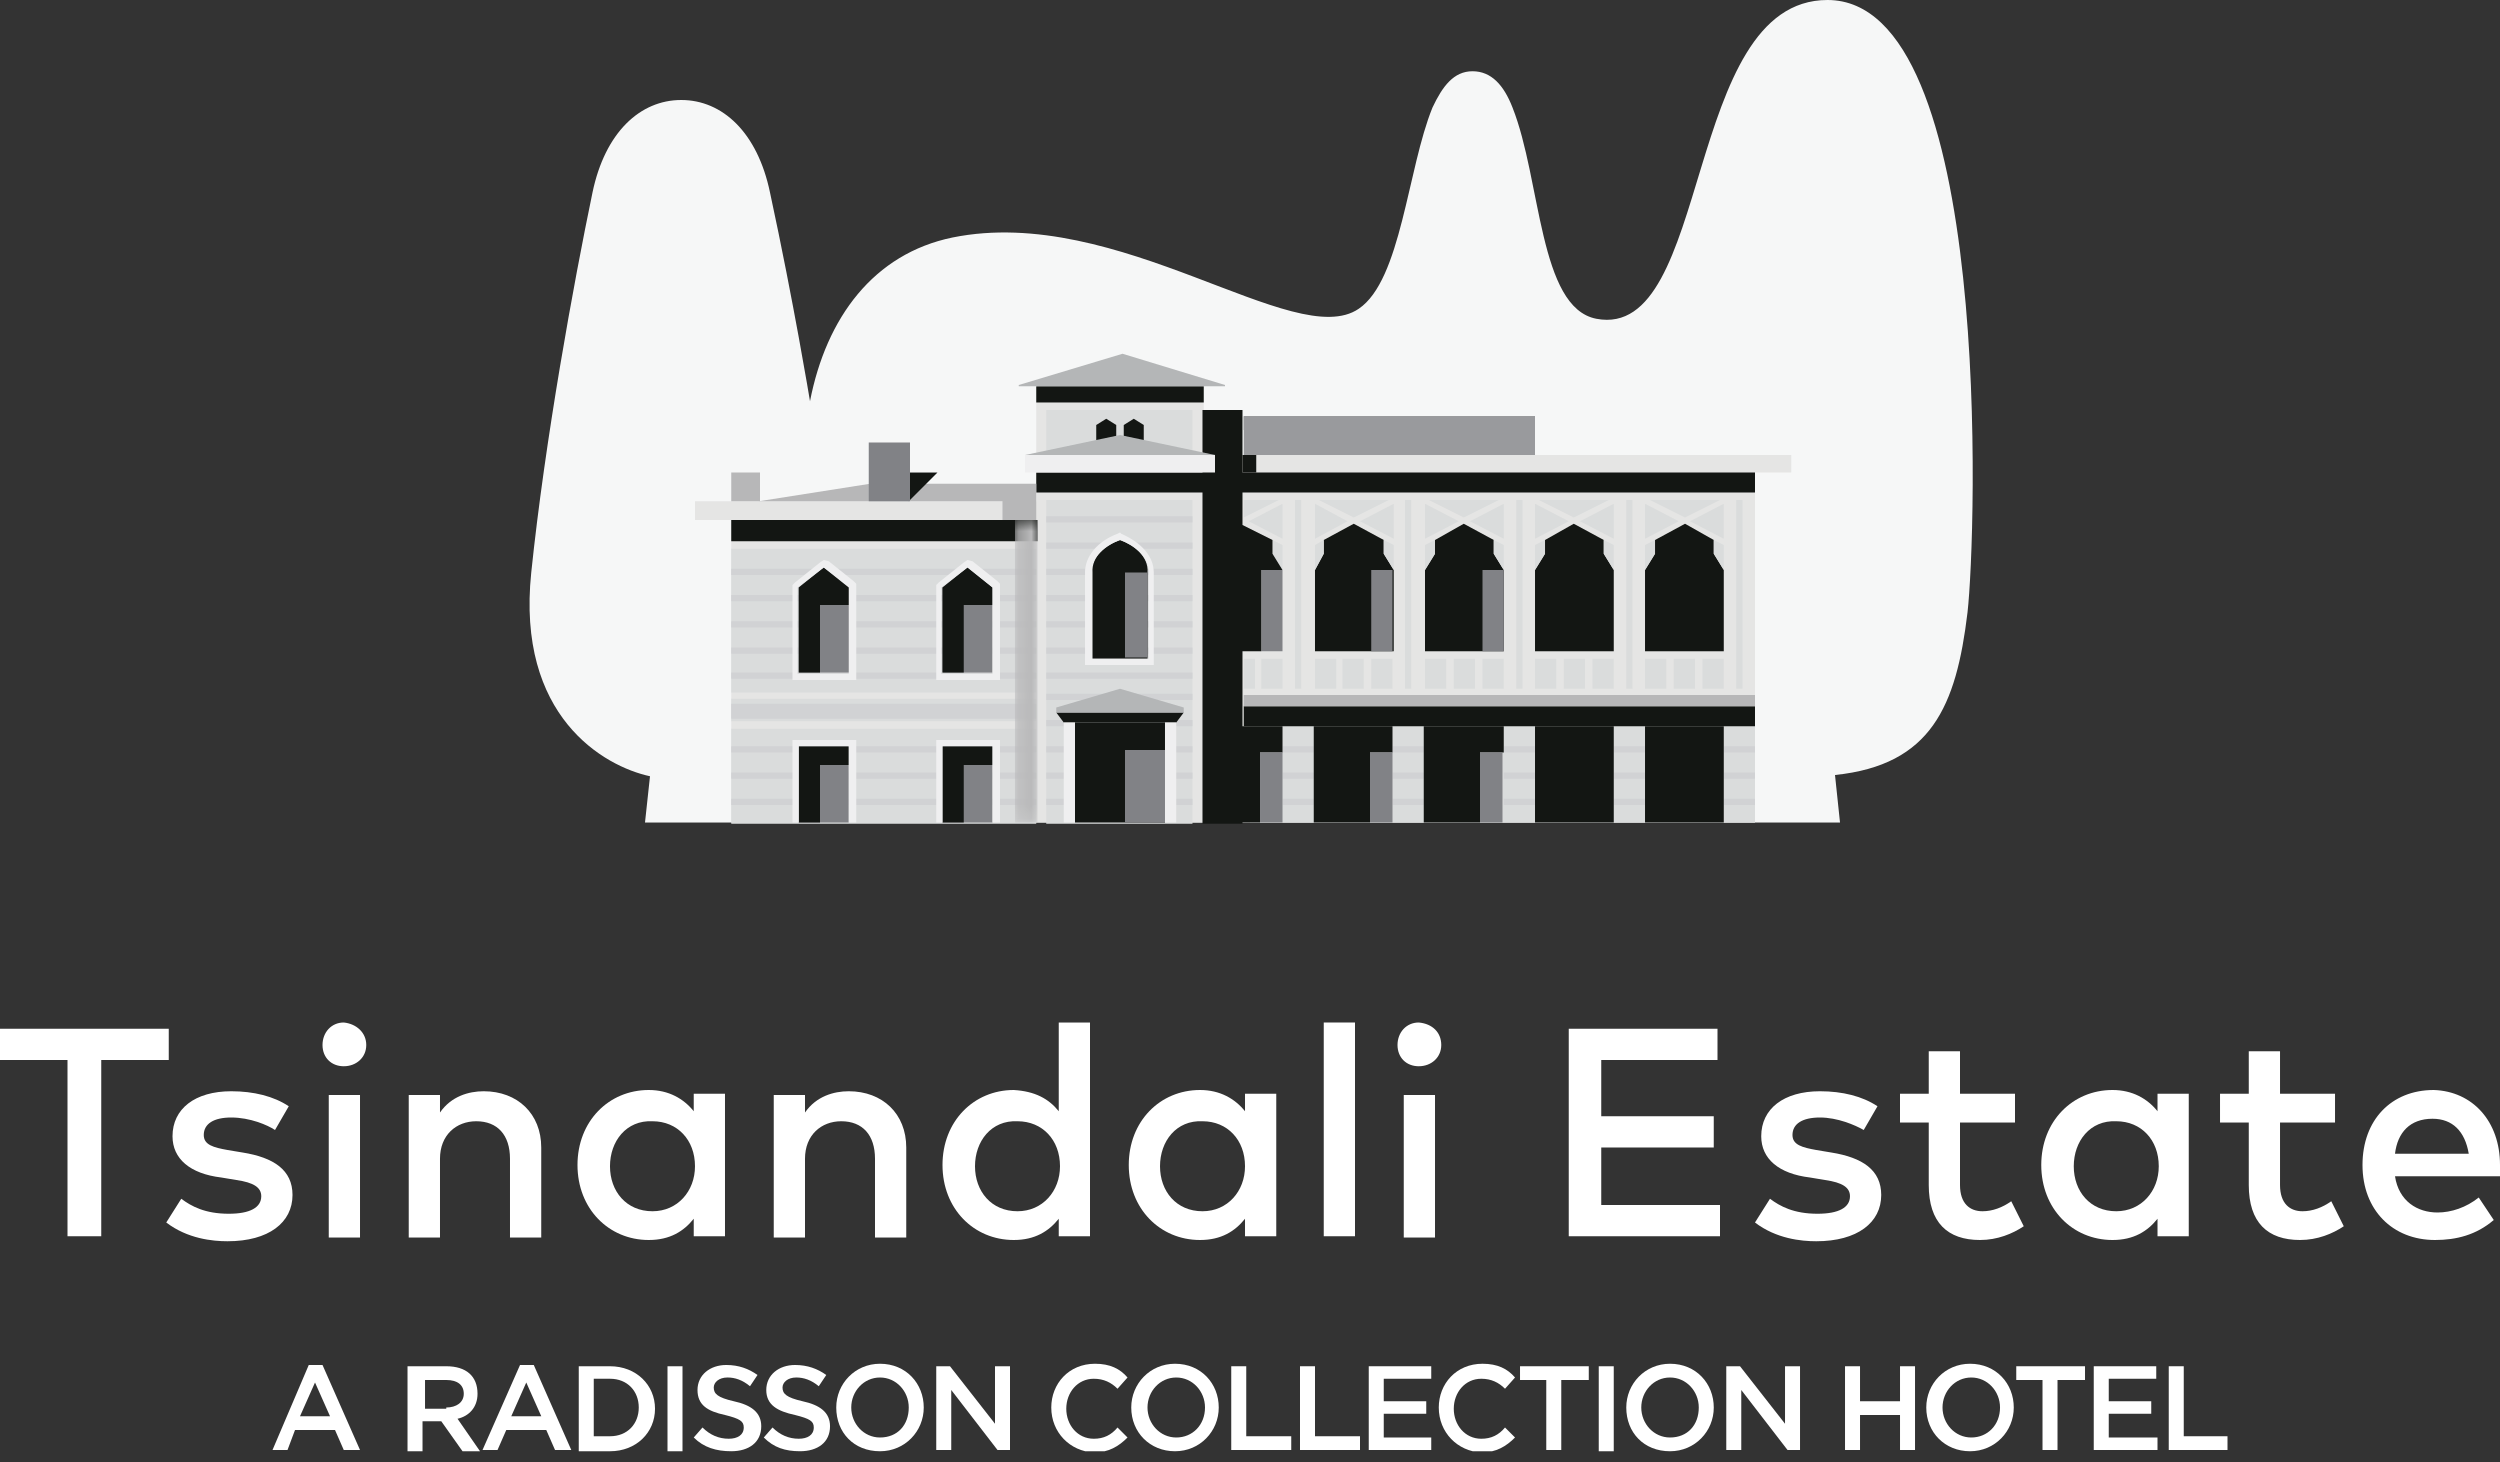 <svg width="200" height="117" viewBox="0 0 200 117" fill="none" xmlns="http://www.w3.org/2000/svg">
<rect x="0" y="0" width="200" height="117" fill="#333333" stroke="none"/>
<g clip-path="url(#clip0_1576_6744)">
<path d="M140.4 65.8H147.2L146.8 62C154.5 61.2 156.5 56.5 157.4 49C158.1 42.9 159.5 0 146.2 0C134.6 0 137 27.3 127.7 25.5C123.1 24.6 123.3 14.4 121 8.6C120.3 6.8 119.3 5.7 117.8 5.7C116.3 5.7 115.4 6.9 114.6 8.6C112.6 13.5 112.1 22.4 108.7 24.7C103.6 28.2 89.5 16.3 76.2 19C69.9 20.3 66.1 25.4 64.8 32.1C64.8 32.1 63.5 24.2 61.6 15.4C60.6 10.6 57.8 8 54.5 8C51.2 8 48.4 10.6 47.4 15.4C45.9 22.6 43.6 35.2 42.5 45.8C41.3 57.3 48.3 61.3 52 62.1L51.6 65.8H58.4" fill="#F6F7F7"/>
<path d="M140.4 65.8V62.4V54.8V37.8H143.3V36.4H96.3V32.2H82.9V40.1H55.6V41.6H58.5V65.8H140.4Z" fill="#E5E5E4"/>
<path d="M95.399 40H83.699V65.9H95.399V40Z" fill="#DADCDC"/>
<path d="M140.4 57.8H100V65.8H140.4V57.8Z" fill="#DADCDC"/>
<path d="M95.399 32.8H83.699V36.4H95.399V32.8Z" fill="#DADCDC"/>
<path d="M82.9 58.3H58.5V65.9H82.9V58.3Z" fill="#DADCDC"/>
<path d="M82.9 59.7H58.5V60.2H82.9V59.7Z" fill="#D1D2D4"/>
<path d="M82.9 61.8H58.5V62.3H82.9V61.8Z" fill="#D1D2D4"/>
<path d="M82.9 63.9H58.5V64.4H82.9V63.9Z" fill="#D1D2D4"/>
<path d="M105.1 59.7H102.6V60.2H105.1V59.7Z" fill="#D1D2D4"/>
<path d="M105.1 61.8H102.6V62.3H105.1V61.8Z" fill="#D1D2D4"/>
<path d="M105.1 63.9H102.6V64.4H105.1V63.9Z" fill="#D1D2D4"/>
<path d="M113.9 59.7H111.4V60.2H113.9V59.7Z" fill="#D1D2D4"/>
<path d="M113.9 61.8H111.4V62.3H113.9V61.8Z" fill="#D1D2D4"/>
<path d="M113.9 63.9H111.4V64.4H113.9V63.9Z" fill="#D1D2D4"/>
<path d="M122.801 59.7H120.301V60.2H122.801V59.7Z" fill="#D1D2D4"/>
<path d="M122.801 61.8H120.301V62.3H122.801V61.8Z" fill="#D1D2D4"/>
<path d="M122.801 63.9H120.301V64.4H122.801V63.9Z" fill="#D1D2D4"/>
<path d="M131.602 59.7H129.102V60.2H131.602V59.7Z" fill="#D1D2D4"/>
<path d="M131.602 61.8H129.102V62.3H131.602V61.8Z" fill="#D1D2D4"/>
<path d="M131.602 63.9H129.102V64.4H131.602V63.9Z" fill="#D1D2D4"/>
<path d="M140.398 59.7H137.898V60.2H140.398V59.7Z" fill="#D1D2D4"/>
<path d="M140.398 61.8H137.898V62.3H140.398V61.8Z" fill="#D1D2D4"/>
<path d="M140.398 63.9H137.898V64.4H140.398V63.9Z" fill="#D1D2D4"/>
<path d="M82.9 43.9H58.5V55.4H82.9V43.9Z" fill="#DADCDC"/>
<path d="M140.4 37.8H82.9V39.4H140.4V37.8Z" fill="#131613"/>
<path d="M83 41.6H58.5V43.3H83V41.6Z" fill="#131613"/>
<path d="M82.9 55.9H58.5V57.7H82.9V55.9Z" fill="#DADCDC"/>
<path d="M140.4 56.5H99.5V58.1H140.4V56.5Z" fill="#131613"/>
<path d="M89.299 34L88.499 33.5L87.699 34V35.8H89.299V34Z" fill="#131613"/>
<path d="M91.5 34L90.7 33.5L89.9 34V35.8H91.5V34Z" fill="#131613"/>
<path d="M140.4 55.6H99.5V56.5H140.4V55.6Z" fill="#B7B7B8"/>
<path d="M60.8 37.8H58.5V40.1H60.8V37.8Z" fill="#B7B7B8"/>
<path d="M104.1 40H103.6V55.1H104.1V40Z" fill="#DADCDC"/>
<path d="M112.9 40H112.4V55.1H112.9V40Z" fill="#DADCDC"/>
<path d="M121.801 40H121.301V55.1H121.801V40Z" fill="#DADCDC"/>
<path d="M130.602 40H130.102V55.1H130.602V40Z" fill="#DADCDC"/>
<path d="M139.398 40H138.898V55.1H139.398V40Z" fill="#DADCDC"/>
<path d="M82.9 47.6H58.5V48.1H82.9V47.6Z" fill="#D1D2D4"/>
<path d="M82.9 45.5H58.5V46H82.9V45.5Z" fill="#D1D2D4"/>
<path d="M82.9 49.7H58.5V50.2H82.9V49.7Z" fill="#D1D2D4"/>
<path d="M82.9 51.8H58.5V52.3H82.9V51.8Z" fill="#D1D2D4"/>
<path d="M82.9 53.8H58.5V54.3H82.9V53.8Z" fill="#D1D2D4"/>
<path d="M82.9 56.3H58.5V57.5H82.9V56.3Z" fill="#D1D2D4"/>
<path d="M95.399 57.6H83.699V58.1H95.399V57.6Z" fill="#D1D2D4"/>
<path d="M95.399 55.5H83.699V56H95.399V55.5Z" fill="#D1D2D4"/>
<path d="M95.399 59.7H83.699V60.2H95.399V59.7Z" fill="#D1D2D4"/>
<path d="M95.399 61.8H83.699V62.3H95.399V61.8Z" fill="#D1D2D4"/>
<path d="M95.399 63.9H83.699V64.4H95.399V63.9Z" fill="#D1D2D4"/>
<path d="M95.399 47.6H83.699V48.1H95.399V47.6Z" fill="#D1D2D4"/>
<path d="M95.399 45.5H83.699V46H95.399V45.5Z" fill="#D1D2D4"/>
<path d="M95.399 49.7H83.699V50.2H95.399V49.7Z" fill="#D1D2D4"/>
<path d="M95.399 51.8H83.699V52.3H95.399V51.8Z" fill="#D1D2D4"/>
<path d="M95.399 53.8H83.699V54.3H95.399V53.8Z" fill="#D1D2D4"/>
<path d="M95.399 43.4H83.699V43.9H95.399V43.4Z" fill="#D1D2D4"/>
<path d="M95.399 41.3H83.699V41.8H95.399V41.3Z" fill="#D1D2D4"/>
<path d="M79.4 53.8V47L77.4 45.4L75.4 47V53.8" fill="#818286"/>
<path d="M77.4 45.4L75.4 47V53.8H77.1V48.4H79.4V47L77.4 45.4Z" fill="#131613"/>
<path d="M68 53.8V47L65.9 45.4L63.9 47V53.8" fill="#818286"/>
<path d="M65.9 45.4L63.9 47V53.8H65.6V48.4H68V47L65.9 45.4Z" fill="#131613"/>
<path d="M65.9 45.4L67.9 47V48.4V53.9H65.5H63.8V47L65.9 45.4ZM65.9 44.8L65.6 45L63.6 46.6L63.4 46.8V47V53.9V54.4H63.9H65.6H68H68.5V53.9V48.4V47V46.7L68.3 46.5L66.3 44.9L65.9 44.8Z" fill="#EFEFF0"/>
<path d="M77.4 45.4L79.4 47V48.4V53.9H77H75.3V47L77.4 45.4ZM77.4 44.8L77.1 45L75.1 46.6L74.9 46.8V47V53.9V54.4H75.4H77.1H79.5H80V53.9V48.4V47V46.7L79.8 46.5L77.8 44.9L77.4 44.8Z" fill="#EFEFF0"/>
<mask id="mask0_1576_6744" style="mask-type:luminance" maskUnits="userSpaceOnUse" x="81" y="41" width="2" height="25">
<path d="M82.999 41.6H81.199V65.8H82.999V41.6Z" fill="white"/>
</mask>
<g mask="url(#mask0_1576_6744)">
<path d="M82.999 41.6H81.199V65.8H82.999V41.6Z" fill="#BABABB"/>
</g>
<path d="M93.2 57.8H86V59.9V65.8H93.2V59.9V57.8Z" fill="#131613"/>
<path d="M89.601 43.2C88.501 43.6 87.301 44.5 87.301 45.8V52.7H91.801V45.8C91.901 44.5 90.701 43.6 89.601 43.2Z" fill="#131613"/>
<path d="M91.8 45.8H90V52.6H91.8V45.8Z" fill="#818286"/>
<path d="M96.3 30.9H82.9V32.2H96.3V30.9Z" fill="#131613"/>
<path d="M94.1 57.8H85.1L84.5 57H94.7L94.1 57.8Z" fill="#131613"/>
<path d="M93.2 60H90V65.8H93.2V60Z" fill="#818286"/>
<path d="M89.6 55.1L84.5 56.6V57H89.6H94.7V56.6L89.6 55.1Z" fill="#B4B6B7"/>
<path d="M82.899 38.7H69.599L60.699 40.1H80.199V41.6H82.899V40.1V38.7Z" fill="#B7B7B8"/>
<path d="M115.7 52.7H114V55.1H115.7V52.7Z" fill="#DADCDC"/>
<path d="M120.3 52.7H118.6V55.1H120.3V52.7Z" fill="#DADCDC"/>
<path d="M118.001 52.7H116.301V55.1H118.001V52.7Z" fill="#DADCDC"/>
<path d="M120.3 45.6L119.5 44.3V43.2L117.1 41.9L114.8 43.2V44.3L114 45.6V52.1H120.3V45.6Z" fill="#131613"/>
<path d="M120.3 45.6H118.6V52.1H120.3V45.6Z" fill="#818286"/>
<path d="M119.5 44.3L120.3 45.6V43.6L119.5 43.2V44.3Z" fill="#DADCDC"/>
<path d="M120.3 43.1V40.3L117.6 41.7L120.3 43.1Z" fill="#DADCDC"/>
<path d="M114.8 43.2L114 43.6V45.6L114.8 44.3V43.2Z" fill="#DADCDC"/>
<path d="M119.901 40H117.101H114.301L117.101 41.4L119.901 40Z" fill="#DADCDC"/>
<path d="M114 40.3V43.1L116.7 41.7L114 40.3Z" fill="#DADCDC"/>
<path d="M106.899 52.7H105.199V55.1H106.899V52.7Z" fill="#DADCDC"/>
<path d="M111.399 52.7H109.699V55.1H111.399V52.7Z" fill="#DADCDC"/>
<path d="M109.1 52.7H107.4V55.1H109.1V52.7Z" fill="#DADCDC"/>
<path d="M111.499 45.6L110.699 44.3V43.2L108.299 41.9L105.899 43.2V44.3L105.199 45.6V52.1H111.499V45.6Z" fill="#131613"/>
<path d="M111.399 45.6H109.699V52.1H111.399V45.6Z" fill="#818286"/>
<path d="M110.699 44.3L111.499 45.6V43.6L110.699 43.2V44.3Z" fill="#DADCDC"/>
<path d="M111.501 43.1V40.3L108.801 41.7L111.501 43.1Z" fill="#DADCDC"/>
<path d="M105.899 43.2L105.199 43.6V45.6L105.899 44.3V43.2Z" fill="#DADCDC"/>
<path d="M111.1 40H108.3H105.5L108.3 41.4L111.1 40Z" fill="#DADCDC"/>
<path d="M105.199 40.3V43.1L107.799 41.7L105.199 40.3Z" fill="#DADCDC"/>
<path d="M133.302 52.7H131.602V55.1H133.302V52.7Z" fill="#DADCDC"/>
<path d="M137.899 52.7H136.199V55.1H137.899V52.7Z" fill="#DADCDC"/>
<path d="M135.598 52.7H133.898V55.1H135.598V52.7Z" fill="#DADCDC"/>
<path d="M137.902 45.6L137.102 44.3V43.2L134.802 41.9L132.402 43.2V44.3L131.602 45.6V52.1H137.902V45.6Z" fill="#131613"/>
<path d="M137.102 44.3L137.902 45.6V43.6L137.102 43.2V44.3Z" fill="#DADCDC"/>
<path d="M137.899 43.1V40.3L135.199 41.7L137.899 43.1Z" fill="#DADCDC"/>
<path d="M132.402 43.2L131.602 43.6V45.6L132.402 44.3V43.2Z" fill="#DADCDC"/>
<path d="M137.6 40H134.8H132L134.8 41.4L137.6 40Z" fill="#DADCDC"/>
<path d="M131.602 40.3V43.1L134.302 41.7L131.602 40.3Z" fill="#DADCDC"/>
<path d="M124.501 52.7H122.801V55.1H124.501V52.7Z" fill="#DADCDC"/>
<path d="M129.1 52.7H127.4V55.1H129.1V52.7Z" fill="#DADCDC"/>
<path d="M126.8 52.7H125.1V55.1H126.8V52.7Z" fill="#DADCDC"/>
<path d="M129.101 45.6L128.301 44.3V43.2L125.901 41.9L123.601 43.2V44.3L122.801 45.6V52.1H129.101V45.6Z" fill="#131613"/>
<path d="M128.301 44.3L129.101 45.6V43.6L128.301 43.2V44.3Z" fill="#DADCDC"/>
<path d="M129.1 43.1V40.3L126.4 41.7L129.1 43.1Z" fill="#DADCDC"/>
<path d="M123.601 43.2L122.801 43.6V45.6L123.601 44.3V43.2Z" fill="#DADCDC"/>
<path d="M128.7 40H125.9H123.1L125.9 41.4L128.7 40Z" fill="#DADCDC"/>
<path d="M122.801 40.3V43.1L125.501 41.7L122.801 40.3Z" fill="#DADCDC"/>
<path d="M72.699 40.1L74.999 37.8H72.699V40.1Z" fill="#131613"/>
<path d="M122.8 33.3H99.5V34.4H122.8V33.3Z" fill="#808082"/>
<path d="M122.8 33.3H99.5V36.4H122.8V33.3Z" fill="#999A9D"/>
<path d="M102.6 52.7H100.9V55.1H102.6V52.7Z" fill="#DADCDC"/>
<path d="M100.4 52.7H99.5V55.1H100.4V52.7Z" fill="#DADCDC"/>
<path d="M102.6 45.6H100.9V52.1H102.6V45.6Z" fill="#818286"/>
<path d="M102.601 45.6V43.6L101.801 43.2V44.3L102.601 45.6Z" fill="#DADCDC"/>
<path d="M102.6 43.1V40.3L99.9 41.7L102.6 43.1Z" fill="#DADCDC"/>
<path d="M102.3 40H99.5V41.4L102.3 40Z" fill="#DADCDC"/>
<path d="M102.599 45.6L101.799 44.3V43.2L99.399 42V41.5V40V32.8H96.199V40.3V43.1V43.6V45.6V52.1V52.7V55.1V65.9H99.399V55.1V52.7V52.1H102.599V45.6ZM102.599 52.1H100.899V45.6H102.599V52.1Z" fill="#131613"/>
<path d="M89.601 43.2C90.701 43.6 91.901 44.5 91.901 45.8V52.7H87.401V45.8C87.301 44.5 88.501 43.6 89.601 43.2ZM89.601 42.6L89.401 42.7C87.801 43.3 86.801 44.5 86.801 45.8V52.7V53.2H87.301H91.801H92.301V52.7V45.8C92.301 44.5 91.301 43.4 89.701 42.7L89.601 42.6Z" fill="#EFEFF0"/>
<path d="M129.101 58.1H122.801V65.8H129.101V58.1Z" fill="#131613"/>
<path d="M137.902 58.1H131.602V65.8H137.902V58.1Z" fill="#131613"/>
<path d="M113.9 58.1V65.8H118.4V60.2H120.3V58.1H113.9Z" fill="#131613"/>
<path d="M120.2 60.2H118.4V65.8H120.2V60.2Z" fill="#818286"/>
<path d="M105.1 58.1V65.8H109.6V60.2H111.4V58.1H105.1Z" fill="#131613"/>
<path d="M111.4 60.2H109.6V65.8H111.4V60.2Z" fill="#818286"/>
<path d="M96.301 58.1V65.8H100.801V60.2H102.601V58.1H96.301Z" fill="#131613"/>
<path d="M102.601 60.2H100.801V65.8H102.601V60.2Z" fill="#818286"/>
<path d="M98 30.8L89.8 28.3L81.5 30.8V30.9H98V30.8Z" fill="#B4B6B7"/>
<path d="M72.8 35.4H69.5V40.1H72.8V35.4Z" fill="#818286"/>
<path d="M79.4 59.7H75.4V65.8H79.4V59.7Z" fill="#818286"/>
<path d="M75.4 59.7V65.8H77.1V61.2H79.4V59.7H75.4Z" fill="#131613"/>
<path d="M74.9 59.2V59.7V65.3V65.8H75.4V65.3V64.6V62.9V59.7H79.4V65.3V65.8H80V65.3V59.7V59.2H74.9Z" fill="#EFEFF0"/>
<path d="M67.9 59.7H63.9V65.8H67.9V59.7Z" fill="#818286"/>
<path d="M63.9 59.7V65.8H65.6V61.2H67.9V59.7H63.9Z" fill="#131613"/>
<path d="M63.4 59.2V59.7V65.3V65.8H63.9V65.3V64.6V62.9V59.7H67.9V65.3V65.8H68.5V65.3V59.7V59.2H63.4Z" fill="#EFEFF0"/>
<path d="M94.099 57.8H93.199V65.8H94.099V57.8Z" fill="#EFEFF0"/>
<path d="M86 57.8H85.1V65.8H86V57.8Z" fill="#EFEFF0"/>
<path d="M97.2 36.4H82V37.8H97.2V36.4Z" fill="#EFEFF0"/>
<path d="M97.2 36.4L89.6 34.8L82 36.4H97.2Z" fill="#B4B6B7"/>
<path d="M100.5 36.4H99.4V37.8H100.5V36.4Z" fill="#131613"/>
<path d="M8.1 84.8V98.9H5.4V84.8H0V82.3H13.5V84.8H8.1Z" fill="white"/>
<path d="M18.501 89.4C17.101 89.4 16.301 89.9 16.301 90.8C16.301 91.6 17.101 91.8 18.201 92L19.401 92.2C21.901 92.6 23.401 93.6 23.401 95.6C23.401 97.8 21.501 99.3 18.201 99.3C17.001 99.3 15.001 99.1 13.301 97.8L14.501 95.9C15.301 96.5 16.401 97.1 18.301 97.1C20.001 97.1 20.901 96.6 20.901 95.7C20.901 95 20.301 94.6 18.901 94.4L17.701 94.2C15.201 93.9 13.801 92.7 13.801 90.9C13.801 88.7 15.601 87.3 18.501 87.3C20.301 87.3 21.901 87.7 23.101 88.5L22.001 90.4C21.401 90 20.001 89.4 18.501 89.4Z" fill="white"/>
<path d="M29.301 83.6C29.301 84.6 28.501 85.3 27.501 85.3C26.501 85.3 25.801 84.6 25.801 83.6C25.801 82.6 26.501 81.8 27.501 81.8C28.501 81.9 29.301 82.6 29.301 83.6ZM26.301 87.6H28.801V99H26.301V87.6Z" fill="white"/>
<path d="M43.299 91.8V99H40.799V92.7C40.799 90.8 39.799 89.7 38.099 89.7C36.499 89.7 35.199 90.8 35.199 92.7V99H32.699V87.6H35.199V89C36.099 87.7 37.499 87.3 38.699 87.3C41.399 87.3 43.299 89.1 43.299 91.8Z" fill="white"/>
<path d="M55.499 98.9V97.5C54.699 98.5 53.599 99.2 51.899 99.2C48.699 99.2 46.199 96.7 46.199 93.2C46.199 89.7 48.699 87.2 51.899 87.2C53.499 87.2 54.699 87.9 55.499 88.9V87.5H57.999V98.9H55.499ZM48.799 93.3C48.799 95.3 50.099 96.9 52.199 96.9C54.199 96.9 55.599 95.3 55.599 93.3C55.599 91.2 54.199 89.7 52.199 89.7C50.099 89.6 48.799 91.3 48.799 93.3Z" fill="white"/>
<path d="M72.5 91.8V99H70V92.7C70 90.8 69 89.7 67.3 89.7C65.7 89.7 64.4 90.8 64.4 92.7V99H61.9V87.6H64.4V89C65.3 87.7 66.7 87.3 67.9 87.3C70.6 87.3 72.5 89.1 72.5 91.8Z" fill="white"/>
<path d="M84.7 88.9V81.8H87.2V98.9H84.7V97.5C83.9 98.5 82.8 99.2 81.1 99.2C77.9 99.2 75.4 96.7 75.4 93.2C75.4 89.7 77.9 87.2 81.1 87.2C82.8 87.3 83.9 87.9 84.7 88.9ZM78 93.3C78 95.3 79.3 96.9 81.4 96.9C83.4 96.9 84.8 95.3 84.8 93.3C84.8 91.2 83.4 89.7 81.4 89.7C79.3 89.6 78 91.3 78 93.3Z" fill="white"/>
<path d="M99.601 98.9V97.5C98.801 98.5 97.701 99.2 96.001 99.2C92.801 99.2 90.301 96.7 90.301 93.2C90.301 89.7 92.801 87.2 96.001 87.2C97.601 87.2 98.801 87.9 99.601 88.9V87.5H102.101V98.9H99.601ZM92.801 93.3C92.801 95.3 94.101 96.9 96.201 96.9C98.201 96.9 99.601 95.3 99.601 93.3C99.601 91.2 98.201 89.7 96.201 89.7C94.101 89.6 92.801 91.3 92.801 93.3Z" fill="white"/>
<path d="M108.4 81.8H105.9V98.9H108.4V81.8Z" fill="white"/>
<path d="M115.301 83.6C115.301 84.6 114.501 85.3 113.501 85.3C112.501 85.3 111.801 84.6 111.801 83.6C111.801 82.6 112.501 81.8 113.501 81.8C114.601 81.9 115.301 82.6 115.301 83.6ZM112.301 87.6H114.801V99H112.301V87.6Z" fill="white"/>
<path d="M125.5 98.9V82.3H137.4V84.8H128.1V89.3H137.1V91.8H128.1V96.4H137.6V98.9H125.5Z" fill="white"/>
<path d="M145.598 89.4C144.198 89.4 143.398 89.9 143.398 90.8C143.398 91.6 144.198 91.8 145.298 92L146.498 92.2C148.998 92.6 150.498 93.6 150.498 95.6C150.498 97.8 148.598 99.3 145.298 99.3C144.098 99.3 142.098 99.1 140.398 97.8L141.598 95.9C142.398 96.5 143.498 97.1 145.398 97.1C147.098 97.1 147.998 96.6 147.998 95.7C147.998 95 147.398 94.6 145.998 94.4L144.798 94.2C142.298 93.9 140.898 92.7 140.898 90.9C140.898 88.7 142.698 87.3 145.598 87.3C147.398 87.3 148.998 87.7 150.198 88.5L149.098 90.4C148.398 90 146.998 89.4 145.598 89.4Z" fill="white"/>
<path d="M156.8 89.8V94.8C156.8 96.3 157.6 96.9 158.6 96.9C159.4 96.9 160.2 96.6 160.9 96.1L161.9 98.1C161 98.7 159.8 99.2 158.4 99.2C155.8 99.2 154.3 97.8 154.3 94.8V89.8H152V87.5H154.3V84.1H156.8V87.5H161.2V89.8H156.8Z" fill="white"/>
<path d="M172.601 98.9V97.5C171.801 98.5 170.701 99.2 169.001 99.2C165.801 99.2 163.301 96.7 163.301 93.2C163.301 89.7 165.801 87.2 169.001 87.2C170.601 87.2 171.801 87.9 172.601 88.9V87.5H175.101V98.9H172.601ZM165.901 93.3C165.901 95.3 167.201 96.9 169.301 96.9C171.301 96.9 172.701 95.3 172.701 93.3C172.701 91.2 171.301 89.7 169.301 89.7C167.201 89.6 165.901 91.3 165.901 93.3Z" fill="white"/>
<path d="M182.402 89.8V94.8C182.402 96.3 183.202 96.9 184.202 96.9C185.002 96.9 185.802 96.6 186.502 96.1L187.502 98.1C186.602 98.7 185.402 99.2 184.002 99.2C181.402 99.2 179.902 97.8 179.902 94.8V89.8H177.602V87.5H179.902V84.1H182.402V87.5H186.802V89.8H182.402Z" fill="white"/>
<path d="M200 93.2C200 93.5 200 93.8 200 94.1H191.6C191.9 96.1 193.4 97 195 97C196.1 97 197.3 96.6 198.3 95.8L199.5 97.6C198.1 98.8 196.5 99.2 194.8 99.2C191.4 99.2 189 96.8 189 93.2C189 89.6 191.3 87.2 194.7 87.2C197.8 87.3 200 89.7 200 93.2ZM191.6 92.3H197.5C197.2 90.5 196.2 89.5 194.6 89.5C192.8 89.5 191.8 90.6 191.6 92.3Z" fill="white"/>
<path d="M32.702 109.3H35.702C37.302 109.3 38.202 110.1 38.202 111.5C38.202 112.6 37.502 113.3 36.602 113.5L38.402 116.1H37.002L35.302 113.7H33.802V116.1H32.602V109.3H32.702ZM35.702 112.6C36.502 112.6 37.102 112.2 37.102 111.5C37.102 110.8 36.602 110.4 35.702 110.4H34.002V112.7H35.702V112.6Z" fill="white"/>
<path d="M41.602 109.199H42.702L45.702 115.999H44.402L43.702 114.399H40.502L39.802 115.999H38.602L41.602 109.199ZM43.302 113.299L42.102 110.599L40.902 113.299H43.302Z" fill="white"/>
<path d="M24.701 109.199H25.801L28.801 115.999H27.501L26.801 114.399H23.601L23.001 115.999H21.801L24.701 109.199ZM26.401 113.299L25.201 110.599L24.001 113.299H26.401Z" fill="white"/>
<path d="M46.301 109.3H48.801C50.901 109.3 52.401 110.8 52.401 112.7C52.401 114.6 50.901 116.1 48.801 116.1H46.301V109.3ZM48.801 114.9C50.201 114.9 51.101 113.9 51.101 112.6C51.101 111.3 50.201 110.3 48.801 110.3H47.501V114.9H48.801Z" fill="white"/>
<path d="M54.6 109.3H53.4V116.1H54.6V109.3Z" fill="white"/>
<path d="M55.5 114.999L56.2 114.199C56.8 114.799 57.5 115.099 58.3 115.099C59 115.099 59.5 114.799 59.5 114.199C59.5 113.699 59.2 113.499 58 113.199C56.6 112.899 55.8 112.399 55.8 111.199C55.8 109.999 56.8 109.199 58.1 109.199C59.1 109.199 59.9 109.499 60.6 109.999L60 110.899C59.4 110.399 58.8 110.199 58.2 110.199C57.5 110.199 57.1 110.599 57.1 110.999C57.1 111.499 57.4 111.799 58.7 112.099C60.1 112.399 60.9 112.999 60.9 114.099C60.9 115.399 59.9 116.099 58.5 116.099C57.3 116.099 56.3 115.799 55.5 114.999Z" fill="white"/>
<path d="M61.102 114.999L61.802 114.199C62.402 114.799 63.102 115.099 63.902 115.099C64.602 115.099 65.102 114.799 65.102 114.199C65.102 113.699 64.802 113.499 63.602 113.199C62.202 112.899 61.302 112.399 61.302 111.199C61.302 109.999 62.302 109.199 63.602 109.199C64.602 109.199 65.402 109.499 66.102 109.999L65.502 110.899C64.902 110.399 64.302 110.199 63.702 110.199C63.002 110.199 62.602 110.599 62.602 110.999C62.602 111.499 62.902 111.799 64.202 112.099C65.602 112.399 66.402 112.999 66.402 114.099C66.402 115.399 65.402 116.099 64.002 116.099C62.802 116.099 61.902 115.799 61.102 114.999Z" fill="white"/>
<path d="M66.9 112.6C66.9 110.7 68.4 109.1 70.4 109.1C72.5 109.1 73.9 110.7 73.9 112.6C73.9 114.5 72.4 116.1 70.4 116.1C68.3 116.1 66.9 114.6 66.9 112.6ZM72.7 112.6C72.7 111.3 71.7 110.2 70.4 110.2C69.1 110.2 68.1 111.3 68.1 112.6C68.1 113.9 69.1 115 70.4 115C71.8 115 72.7 114 72.7 112.6Z" fill="white"/>
<path d="M74.9 109.3H76L79.6 113.9V109.3H80.8V116H79.8L76.1 111.2V116H74.9V109.3Z" fill="white"/>
<path d="M84.102 112.6C84.102 110.7 85.502 109.1 87.602 109.1C88.802 109.1 89.602 109.5 90.202 110.2L89.402 111.1C88.902 110.6 88.302 110.3 87.502 110.3C86.202 110.3 85.302 111.4 85.302 112.7C85.302 114 86.202 115.1 87.502 115.1C88.302 115.1 88.902 114.8 89.402 114.2L90.202 115C89.502 115.7 88.702 116.2 87.502 116.2C85.602 116.1 84.102 114.6 84.102 112.6Z" fill="white"/>
<path d="M90.5 112.6C90.5 110.7 92 109.1 94 109.1C96.1 109.1 97.5 110.7 97.5 112.6C97.5 114.5 96 116.1 94 116.1C92 116.1 90.5 114.6 90.5 112.6ZM96.4 112.6C96.4 111.3 95.4 110.2 94.1 110.2C92.8 110.2 91.8 111.3 91.8 112.6C91.8 113.9 92.8 115 94.1 115C95.4 115 96.4 114 96.4 112.6Z" fill="white"/>
<path d="M98.5 109.3H99.7V114.9H103.3V116H98.5V109.3Z" fill="white"/>
<path d="M104 109.3H105.2V114.9H108.8V116H104V109.3Z" fill="white"/>
<path d="M109.5 109.3H114.5V110.3H110.7V112.1H114.1V113.1H110.7V115H114.5V116H109.5V109.3Z" fill="white"/>
<path d="M115.102 112.6C115.102 110.7 116.502 109.1 118.602 109.1C119.802 109.1 120.602 109.5 121.202 110.2L120.402 111.1C119.902 110.6 119.302 110.3 118.502 110.3C117.202 110.3 116.302 111.4 116.302 112.7C116.302 114 117.202 115.1 118.502 115.1C119.302 115.1 119.902 114.8 120.402 114.2L121.202 115C120.502 115.7 119.702 116.2 118.502 116.2C116.602 116.1 115.102 114.6 115.102 112.6Z" fill="white"/>
<path d="M123.702 110.4H121.602V109.3H127.102V110.4H124.902V116H123.702V110.4Z" fill="white"/>
<path d="M129.1 109.3H127.9V116.1H129.1V109.3Z" fill="white"/>
<path d="M130.102 112.6C130.102 110.7 131.602 109.1 133.602 109.1C135.702 109.1 137.102 110.7 137.102 112.6C137.102 114.5 135.602 116.1 133.602 116.1C131.502 116.1 130.102 114.6 130.102 112.6ZM135.902 112.6C135.902 111.3 134.902 110.2 133.602 110.2C132.302 110.2 131.302 111.3 131.302 112.6C131.302 113.9 132.302 115 133.602 115C135.002 115 135.902 114 135.902 112.6Z" fill="white"/>
<path d="M138.102 109.3H139.202L142.802 113.9V109.3H144.002V116H143.002L139.302 111.2V116H138.102V109.3Z" fill="white"/>
<path d="M147.602 109.3H148.802V112.1H152.002V109.3H153.202V116H152.002V113.2H148.802V116H147.602V109.3Z" fill="white"/>
<path d="M154.102 112.6C154.102 110.7 155.602 109.1 157.602 109.1C159.702 109.1 161.102 110.7 161.102 112.6C161.102 114.5 159.602 116.1 157.602 116.1C155.602 116.1 154.102 114.6 154.102 112.6ZM160.002 112.6C160.002 111.3 159.002 110.2 157.702 110.2C156.402 110.2 155.402 111.3 155.402 112.6C155.402 113.9 156.402 115 157.702 115C159.002 115 160.002 114 160.002 112.6Z" fill="white"/>
<path d="M163.401 110.4H161.301V109.3H166.801V110.4H164.601V116H163.401V110.4Z" fill="white"/>
<path d="M167.5 109.3H172.5V110.3H168.7V112.1H172.1V113.1H168.7V115H172.6V116H167.5V109.3Z" fill="white"/>
<path d="M173.5 109.3H174.7V114.9H178.2V116H173.5V109.3Z" fill="white"/>
</g>
<defs>
<clipPath id="clip0_1576_6744">
<rect width="200" height="116.1" fill="white"/>
</clipPath>
</defs>
</svg>
